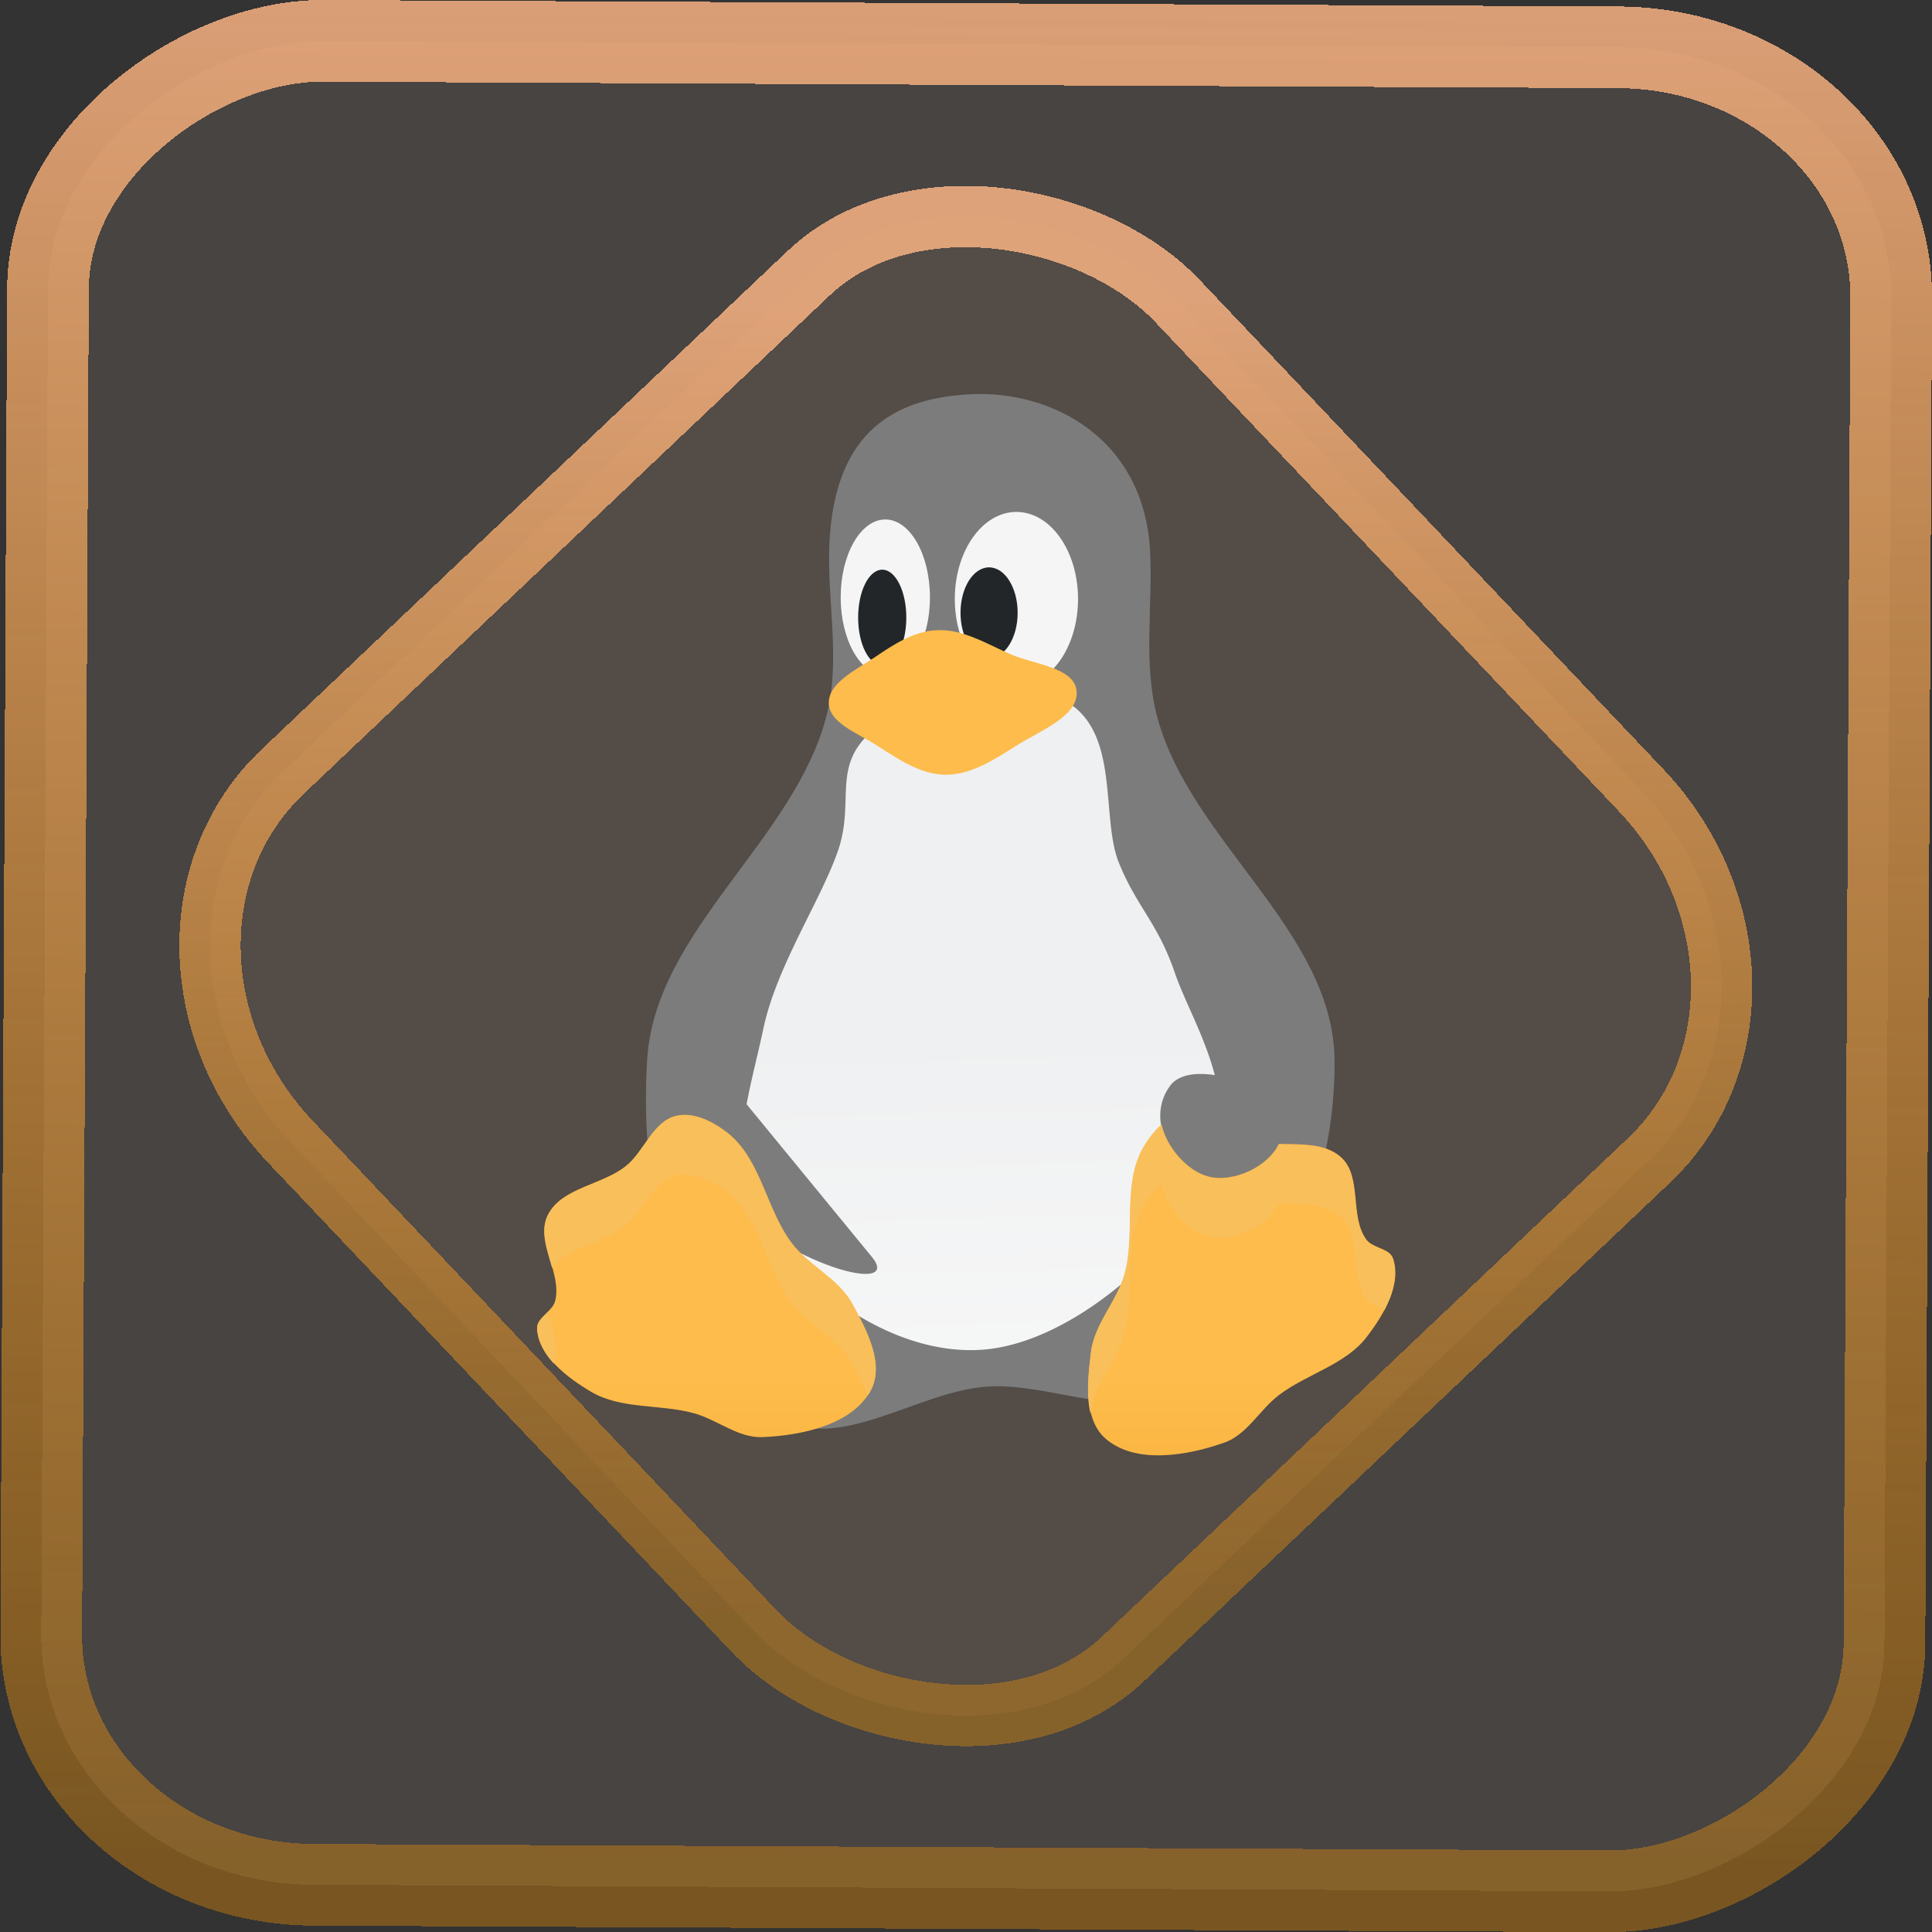 <?xml version="1.0" encoding="UTF-8" standalone="no"?>
<svg
   xmlns:dc="http://purl.org/dc/elements/1.1/"
   xmlns:cc="http://creativecommons.org/ns#"
   xmlns:rdf="http://www.w3.org/1999/02/22-rdf-syntax-ns#"
   xmlns:svg="http://www.w3.org/2000/svg"
   xmlns="http://www.w3.org/2000/svg"
   xmlns:xlink="http://www.w3.org/1999/xlink"
   xmlns:sodipodi="http://sodipodi.sourceforge.net/DTD/sodipodi-0.dtd"
   xmlns:inkscape="http://www.inkscape.org/namespaces/inkscape"
   width="47.286"
   height="47.286"
   version="1.1"
   viewBox="0 0 12.511 12.511"
   id="svg12"
   sodipodi:docname="preferences-system-linux.svg"
   inkscape:version="1.0.1 (3bc2e813f5, 2020-09-07)">
  <rect x="0" y="0" width="12.511" height="12.511" fill="#333333" stroke="none"/>
  <style
     id="style909"></style>
  <defs
     id="defs16">
    <linearGradient
       id="c"
       y1="523.8"
       x1="403.57"
       y2="536.8"
       x2="416.57"
       gradientUnits="userSpaceOnUse"
       gradientTransform="matrix(0.345,0,0,0.345,-134.804,-174.633)">
      <stop
         stop-color="#292c2f"
         id="stop1568" />
      <stop
         offset="1"
         stop-opacity="0"
         id="stop1570" />
    </linearGradient>
    <linearGradient
       xlink:href="#b-2"
       id="linearGradient4189"
       x1="14.369"
       y1="22.522"
       x2="26.522"
       y2="22.522"
       gradientUnits="userSpaceOnUse" />
    <linearGradient
       x1="36"
       gradientUnits="userSpaceOnUse"
       x2="14"
       y2="12"
       y1="44"
       id="b-2">
      <stop
         style="stop-color:#bfc9c9;stop-opacity:1"
         stop-color="#536161"
         id="stop1579" />
      <stop
         style="stop-color:#fbfbfb;stop-opacity:1"
         stop-color="#f4f5f5"
         offset="1"
         id="stop1581" />
    </linearGradient>
    <linearGradient
       xlink:href="#b-2"
       id="linearGradient4428"
       gradientUnits="userSpaceOnUse"
       x1="31.586"
       y1="36.345"
       x2="1.203"
       y2="6.723" />
    <linearGradient
       xlink:href="#b-2"
       id="linearGradient4189-3"
       x1="14.369"
       y1="22.522"
       x2="26.522"
       y2="22.522"
       gradientUnits="userSpaceOnUse"
       gradientTransform="translate(20.842,61.554)" />
    <linearGradient
       xlink:href="#b-2"
       id="linearGradient4428-5"
       gradientUnits="userSpaceOnUse"
       x1="31.586"
       y1="36.345"
       x2="1.203"
       y2="6.723"
       gradientTransform="translate(20.842,61.554)" />
    <linearGradient
       xlink:href="#b-2"
       id="linearGradient4189-3-3"
       x1="14.369"
       y1="22.522"
       x2="26.522"
       y2="22.522"
       gradientUnits="userSpaceOnUse"
       gradientTransform="translate(4.377,4.421)" />
    <linearGradient
       xlink:href="#b-2"
       id="linearGradient4428-5-5"
       gradientUnits="userSpaceOnUse"
       x1="31.586"
       y1="36.345"
       x2="1.203"
       y2="6.723"
       gradientTransform="translate(4.377,4.421)" />
    <linearGradient
       inkscape:collect="always"
       xlink:href="#linearGradient14"
       id="linearGradient15"
       x1="-9.685"
       y1="45.161"
       x2="11.988"
       y2="21.735"
       gradientUnits="userSpaceOnUse"
       gradientTransform="scale(0.265)" />
    <linearGradient
       id="linearGradient14"
       inkscape:collect="always">
      <stop
         style="stop-color:#ff9900;stop-opacity:0.345;"
         offset="0"
         id="stop12" />
      <stop
         style="stop-color:#ffb685;stop-opacity:0.816;"
         offset="1"
         id="stop13" />
    </linearGradient>
    <filter
       id="filter2917-3"
       x="-0.962"
       y="-0.667"
       width="2.924"
       height="2.335"
       color-interpolation-filters="sRGB">
      <feGaussianBlur
         stdDeviation="0.287"
         id="feGaussianBlur732-5" />
    </filter>
    <filter
       id="filter1"
       x="-0.962"
       y="-0.667"
       width="2.924"
       height="2.335"
       color-interpolation-filters="sRGB">
      <feGaussianBlur
         stdDeviation="0.287"
         id="feGaussianBlur1" />
    </filter>
    <filter
       id="filter2"
       x="-0.962"
       y="-0.667"
       width="2.924"
       height="2.335"
       color-interpolation-filters="sRGB">
      <feGaussianBlur
         stdDeviation="0.287"
         id="feGaussianBlur2" />
    </filter>
    <linearGradient
       id="_lgradient_20"
       x1="-0.3"
       y1="-0.261"
       x2="0.967"
       y2="0.866"
       gradientTransform="matrix(15.137,0,0,16.827,0.898,0.053)"
       gradientUnits="userSpaceOnUse">
      <stop
         offset="34.941%"
         stop-opacity="1"
         style="stop-color:rgb(178,229,107)"
         id="stop1" />
      <stop
         offset="53.849%"
         stop-opacity="1"
         style="stop-color:rgb(194,233,100)"
         id="stop2" />
      <stop
         offset="90.405%"
         stop-opacity="1"
         style="stop-color:rgb(236,244,81)"
         id="stop3" />
      <stop
         offset="100%"
         stop-opacity="1"
         style="stop-color:rgb(250,247,75)"
         id="stop4" />
    </linearGradient>
    <linearGradient
       id="b-2-5"
       y1="35.826"
       y2="-4.147"
       gradientUnits="userSpaceOnUse"
       x2="1.526"
       gradientTransform="matrix(0.188,0,0,0.188,2.951,2.811)"
       x1="0.191">
      <stop
         stop-color="#d35400"
         id="stop7-9-6"
         offset="0"
         style="stop-color:#ff9e5e;stop-opacity:1;" />
      <stop
         offset="1"
         stop-color="#f67400"
         stop-opacity=".941"
         id="stop9-1-2" />
    </linearGradient>
    <linearGradient
       id="linearGradient4308">
      <stop
         style="stop-color:#884d2c;stop-opacity:1"
         offset="0"
         id="stop363" />
      <stop
         style="stop-color:#ffc169;stop-opacity:1"
         offset="1"
         id="stop365" />
    </linearGradient>
    <linearGradient
       id="linearGradient4513">
      <stop
         style="stop-color:#000000;stop-opacity:1;"
         offset="0"
         id="stop353" />
      <stop
         style="stop-color:#000000;stop-opacity:0;"
         offset="1"
         id="stop355" />
    </linearGradient>
    <linearGradient
       id="linearGradient4325">
      <stop
         offset="0"
         style="stop-color:#2a2c2f;stop-opacity:1"
         id="stop358" />
      <stop
         offset="1"
         style="stop-color:#424649;stop-opacity:1"
         id="stop360" />
    </linearGradient>
    <linearGradient
       id="a"
       gradientUnits="userSpaceOnUse"
       x1="25"
       x2="25"
       y1="6"
       y2="26">
      <stop
         offset="0"
         id="stop1047" />
      <stop
         offset="1"
         stop-color="#292c2f"
         id="stop1049" />
    </linearGradient>
    <linearGradient
       id="a-3">
      <stop
         offset="0"
         stop-color="#f67400"
         id="stop1590"
         style="stop-color:#ff8b24;stop-opacity:1;" />
      <stop
         offset="1"
         stop-color="#f39c1f"
         id="stop1592" />
    </linearGradient>
    <clipPath
       clipPathUnits="userSpaceOnUse"
       id="clipPath1">
      <g
         id="g2">
        <rect
           width="16"
           height="16"
           id="rect1"
           x="0"
           y="0" />
      </g>
    </clipPath>
    <linearGradient
       id="c-3"
       gradientUnits="userSpaceOnUse"
       x1="10.356"
       x2="10.356"
       y1="18.065"
       y2="1.999"
       gradientTransform="matrix(0.855,0,0,0.855,-34.342,-6.452)">
      <stop
         offset="0"
         stop-color="#1d1e1e"
         id="stop2610"
         style="stop-color:#7a7f7f;stop-opacity:1;" />
      <stop
         offset="1"
         stop-color="#44484c"
         id="stop2612"
         style="stop-color:#858c92;stop-opacity:1;" />
    </linearGradient>
    <linearGradient
       id="b-7-9"
       gradientUnits="userSpaceOnUse"
       x1="11.887"
       x2="11.662"
       y1="18.022"
       y2="9.476"
       gradientTransform="matrix(1.254,0,0,1.256,-0.129,0.863)">
      <stop
         offset="0"
         stop-color="#fcfcfc"
         id="stop2605-5-1" />
      <stop
         offset="1"
         stop-color="#eff0f1"
         id="stop2607-3-2" />
    </linearGradient>
    <linearGradient
       id="e-5-7"
       gradientUnits="userSpaceOnUse"
       x1="7.143"
       x2="7.143"
       xlink:href="#linearGradient3983"
       y1="19.993"
       y2="14.209"
       gradientTransform="matrix(1.254,0,0,1.256,-0.129,0.863)" />
    <linearGradient
       id="linearGradient3983">
      <stop
         offset="0"
         stop-color="#f39c1f"
         id="stop2600-6" />
      <stop
         offset="1"
         stop-color="#fdbc4b"
         id="stop2602-2" />
    </linearGradient>
    <linearGradient
       id="f-9-3"
       gradientUnits="userSpaceOnUse"
       x1="9.178"
       x2="11.427"
       y1="7.535"
       y2="9.784"
       gradientTransform="matrix(1.254,0,0,1.256,0.315,1.308)">
      <stop
         offset="0"
         id="stop2617-1-6" />
      <stop
         offset="1"
         stop-opacity="0"
         id="stop2619-2-0" />
    </linearGradient>
    <linearGradient
       inkscape:collect="always"
       xlink:href="#linearGradient3983"
       id="linearGradient1237"
       gradientUnits="userSpaceOnUse"
       gradientTransform="matrix(0.325,0,0,0.291,1.946,2.621)"
       x1="16"
       y1="12"
       x2="15.731"
       y2="8.152" />
    <linearGradient
       inkscape:collect="always"
       xlink:href="#linearGradient14"
       id="linearGradient917"
       x1="-12.026"
       y1="6.117"
       x2="-0.085"
       y2="6.117"
       gradientUnits="userSpaceOnUse" />
  </defs>
  <sodipodi:namedview
     id="namedview14"
     pagecolor="#000000"
     bordercolor="#666666"
     borderopacity="1.0"
     inkscape:showpageshadow="2"
     inkscape:pageopacity="0.0"
     inkscape:pagecheckerboard="0"
     inkscape:deskcolor="#d1d1d1"
     showgrid="false"
     inkscape:zoom="8.8545525"
     inkscape:cx="2.3131945"
     inkscape:cy="38.066579"
     inkscape:window-width="1920"
     inkscape:window-height="988"
     inkscape:window-x="0"
     inkscape:window-y="0"
     inkscape:window-maximized="1"
     inkscape:current-layer="svg12"
     inkscape:document-rotation="0">
    <inkscape:grid
       type="xygrid"
       id="grid244"
       originx="9.959"
       originy="-31.579"
       spacingy="1"
       spacingx="1"
       units="px"
       visible="false" />
  </sodipodi:namedview>
  <rect
     x="-12.195"
     y="0.32"
     width="11.941"
     height="11.936"
     rx="1.612"
     shape-rendering="crispEdges"
     id="rect5-6-7-3"
     ry="1.774"
     transform="matrix(0.005,-1,1,0.005,0,0)"
     style="fill:#ffe0cc;fill-opacity:0.098;stroke:url(#linearGradient917);stroke-width:0.529;stroke-miterlimit:4;stroke-dasharray:none;stroke-opacity:1" />
  <rect
     x="-3.72"
     y="4.885"
     width="7.913"
     height="7.912"
     rx="1.612"
     shape-rendering="crispEdges"
     id="rect5-6-6-6-6"
     style="fill:#ffc299;fill-opacity:0.064;stroke:url(#linearGradient15);stroke-width:0.397;stroke-miterlimit:4;stroke-dasharray:none;stroke-opacity:1"
     ry="1.774"
     transform="matrix(0.726,-0.688,0.688,0.726,0,0)" />
  <path
     d="M 5.354,4.628 C 5.443,4.277 5.358,3.905 5.37,3.544 5.397,2.755 5.835,2.576 6.285,2.553 6.801,2.526 7.411,2.831 7.448,3.575 7.465,3.931 7.402,4.299 7.494,4.643 7.709,5.447 8.629,6.027 8.642,6.858 8.654,7.647 8.29,8.578 7.618,8.994 7.272,9.21 6.801,8.951 6.393,8.979 5.94,9.01 5.435,9.412 5.044,9.18 4.334,8.76 4.138,7.681 4.191,6.858 4.245,6.021 5.149,5.44 5.354,4.628 Z"
     stroke-width="0.309"
     id="path2622-7-8"
     style="fill:#7c7c7c;fill-opacity:1" />
  <ellipse
     cx="6.582"
     cy="3.879"
     fill="#fcfcfc"
     fill-opacity="0.941"
     rx="0.399"
     ry="0.564"
     stroke-width="0.353"
     id="ellipse2624-0-7" />
  <ellipse
     cx="5.733"
     cy="3.868"
     fill="#fcfcfc"
     fill-opacity="0.941"
     rx="0.289"
     ry="0.504"
     stroke-width="0.374"
     id="ellipse2626-9-9" />
  <ellipse
     cx="6.405"
     cy="3.968"
     fill="#232629"
     rx="0.185"
     ry="0.294"
     stroke-width="0.375"
     id="ellipse2628-3-2" />
  <ellipse
     cx="5.713"
     cy="3.999"
     fill="#232629"
     rx="0.156"
     ry="0.31"
     stroke-width="0.469"
     id="ellipse2630-6-0" />
  <g
     stroke-width="0.806"
     id="g2638-0-2"
     transform="matrix(0.383,0,0,0.382,1.973,1.787)">
    <path
       d="m 12.004,6.985 a 3.257,3.257 0 0 0 -0.35,0.003 C 10.863,7.034 10.016,7.344 9.588,7.72 8.903,8.322 9.309,8.908 9.014,9.753 8.719,10.599 7.977,11.706 7.755,12.761 c -0.09,0.426 -0.204,0.852 -0.283,1.28 l 2.116,2.586 c 0.416,0.508 -0.669,0.319 -1.678,-0.334 0.716,1.007 2.136,2.005 3.538,1.91 1.493,-0.1 3.257,-1.662 3.821,-2.939 -0.548,-0.093 -1.08,-0.916 -0.641,-1.53 0.152,-0.213 0.479,-0.231 0.76,-0.186 C 15.219,12.894 14.882,12.308 14.713,11.815 14.42,10.957 14.08,10.717 13.769,9.954 13.457,9.192 13.786,7.782 12.909,7.234 12.662,7.079 12.347,7.002 12.004,6.985 Z"
       id="path2632-6-3"
       style="fill:url(#b-7-9);stroke-width:0.806" />
    <path
       d="m 6.395,14.221 c -0.039,0.002 -0.077,0.007 -0.115,0.016 -0.391,0.091 -0.537,0.601 -0.85,0.852 -0.405,0.324 -1.087,0.364 -1.318,0.828 -0.217,0.437 0.243,0.986 0.123,1.459 -0.045,0.18 -0.317,0.282 -0.305,0.467 0.03,0.468 0.509,0.833 0.912,1.072 0.51,0.303 1.17,0.206 1.742,0.365 0.393,0.109 0.745,0.42 1.152,0.404 0.671,-0.026 1.54,-0.212 1.844,-0.811 C 9.805,18.429 9.496,17.853 9.256,17.416 9.026,16.998 8.535,16.783 8.244,16.404 7.808,15.835 7.723,14.996 7.17,14.541 6.958,14.367 6.668,14.21 6.395,14.221 Z m 8.094,0.162 c -0.129,0.116 -0.239,0.262 -0.318,0.406 -0.346,0.628 -0.113,1.439 -0.307,2.129 -0.13,0.459 -0.508,0.841 -0.566,1.314 -0.061,0.495 -0.133,1.145 0.24,1.475 0.504,0.443 1.379,0.295 2.012,0.07 0.385,-0.136 0.597,-0.558 0.922,-0.805 0.472,-0.36 1.121,-0.513 1.482,-0.982 0.286,-0.373 0.595,-0.888 0.449,-1.334 -0.058,-0.176 -0.345,-0.172 -0.453,-0.322 -0.286,-0.395 -0.065,-1.071 -0.428,-1.396 -0.27,-0.241 -0.668,-0.214 -1.051,-0.225 -0.185,0.396 -0.787,0.666 -1.201,0.551 -0.351,-0.098 -0.7,-0.496 -0.781,-0.881 z"
       fill="url(#e)"
       id="path2634-2-7"
       style="fill:url(#e-5-7);stroke-width:0.806" />
  </g>
  <path
     d="M 6.065,4.081 C 6.235,4.072 6.392,4.171 6.547,4.238 6.695,4.302 6.95,4.321 6.971,4.468 6.995,4.635 6.732,4.733 6.579,4.83 6.442,4.917 6.289,5.018 6.122,5.017 5.953,5.015 5.803,4.906 5.665,4.819 5.551,4.747 5.372,4.681 5.367,4.556 5.362,4.422 5.546,4.337 5.665,4.256 5.783,4.176 5.917,4.087 6.065,4.081 Z"
     stroke-width="0.308"
     id="path2640-1-9"
     style="fill:url(#linearGradient1237)" />
  <path
     d="m 4.421,7.223 c -0.015,6.54e-4 -0.029,0.003 -0.044,0.006 C 4.228,7.264 4.172,7.459 4.052,7.555 3.897,7.679 3.636,7.694 3.547,7.871 3.496,7.974 3.542,8.092 3.575,8.21 3.682,8.073 3.911,8.05 4.052,7.937 4.172,7.841 4.228,7.646 4.377,7.612 c 0.015,-0.003 0.029,-0.005 0.044,-0.006 0.105,-0.004 0.216,0.056 0.297,0.122 0.212,0.174 0.244,0.495 0.411,0.712 0.111,0.145 0.299,0.227 0.387,0.387 0.035,0.064 0.074,0.135 0.104,0.209 0.007,-0.011 0.014,-0.022 0.02,-0.034 C 5.727,8.832 5.609,8.612 5.517,8.445 5.429,8.285 5.241,8.203 5.129,8.058 4.963,7.84 4.93,7.52 4.718,7.346 4.637,7.279 4.526,7.219 4.421,7.223 Z m 3.099,0.062 c -0.049,0.044 -0.091,0.1 -0.122,0.155 -0.132,0.24 -0.043,0.55 -0.117,0.814 -0.05,0.176 -0.194,0.322 -0.217,0.503 -0.015,0.125 -0.032,0.275 -0.002,0.399 8.5e-4,-0.005 0.001,-0.011 0.002,-0.016 C 7.087,8.959 7.231,8.813 7.281,8.637 7.355,8.373 7.266,8.063 7.399,7.823 c 0.031,-0.055 0.072,-0.111 0.122,-0.155 0.031,0.147 0.165,0.299 0.299,0.337 0.159,0.044 0.389,-0.059 0.46,-0.211 0.147,0.004 0.299,-0.006 0.402,0.086 0.139,0.124 0.054,0.383 0.164,0.534 0.026,0.036 0.078,0.048 0.12,0.069 C 9.021,8.376 9.054,8.26 9.019,8.154 8.997,8.087 8.887,8.089 8.846,8.031 8.736,7.88 8.821,7.622 8.682,7.497 8.579,7.405 8.426,7.415 8.28,7.412 8.209,7.563 7.978,7.666 7.82,7.622 7.685,7.585 7.551,7.432 7.52,7.285 Z M 3.549,8.496 c -0.034,0.035 -0.074,0.067 -0.071,0.111 0.005,0.084 0.049,0.158 0.108,0.223 0.003,-0.006 0.007,-0.013 0.008,-0.019 0.025,-0.1 -0.017,-0.209 -0.046,-0.315 z"
     stroke-width="0.309"
     id="path2642-8-2"
     fill="#f9bf5b" />
</svg>
